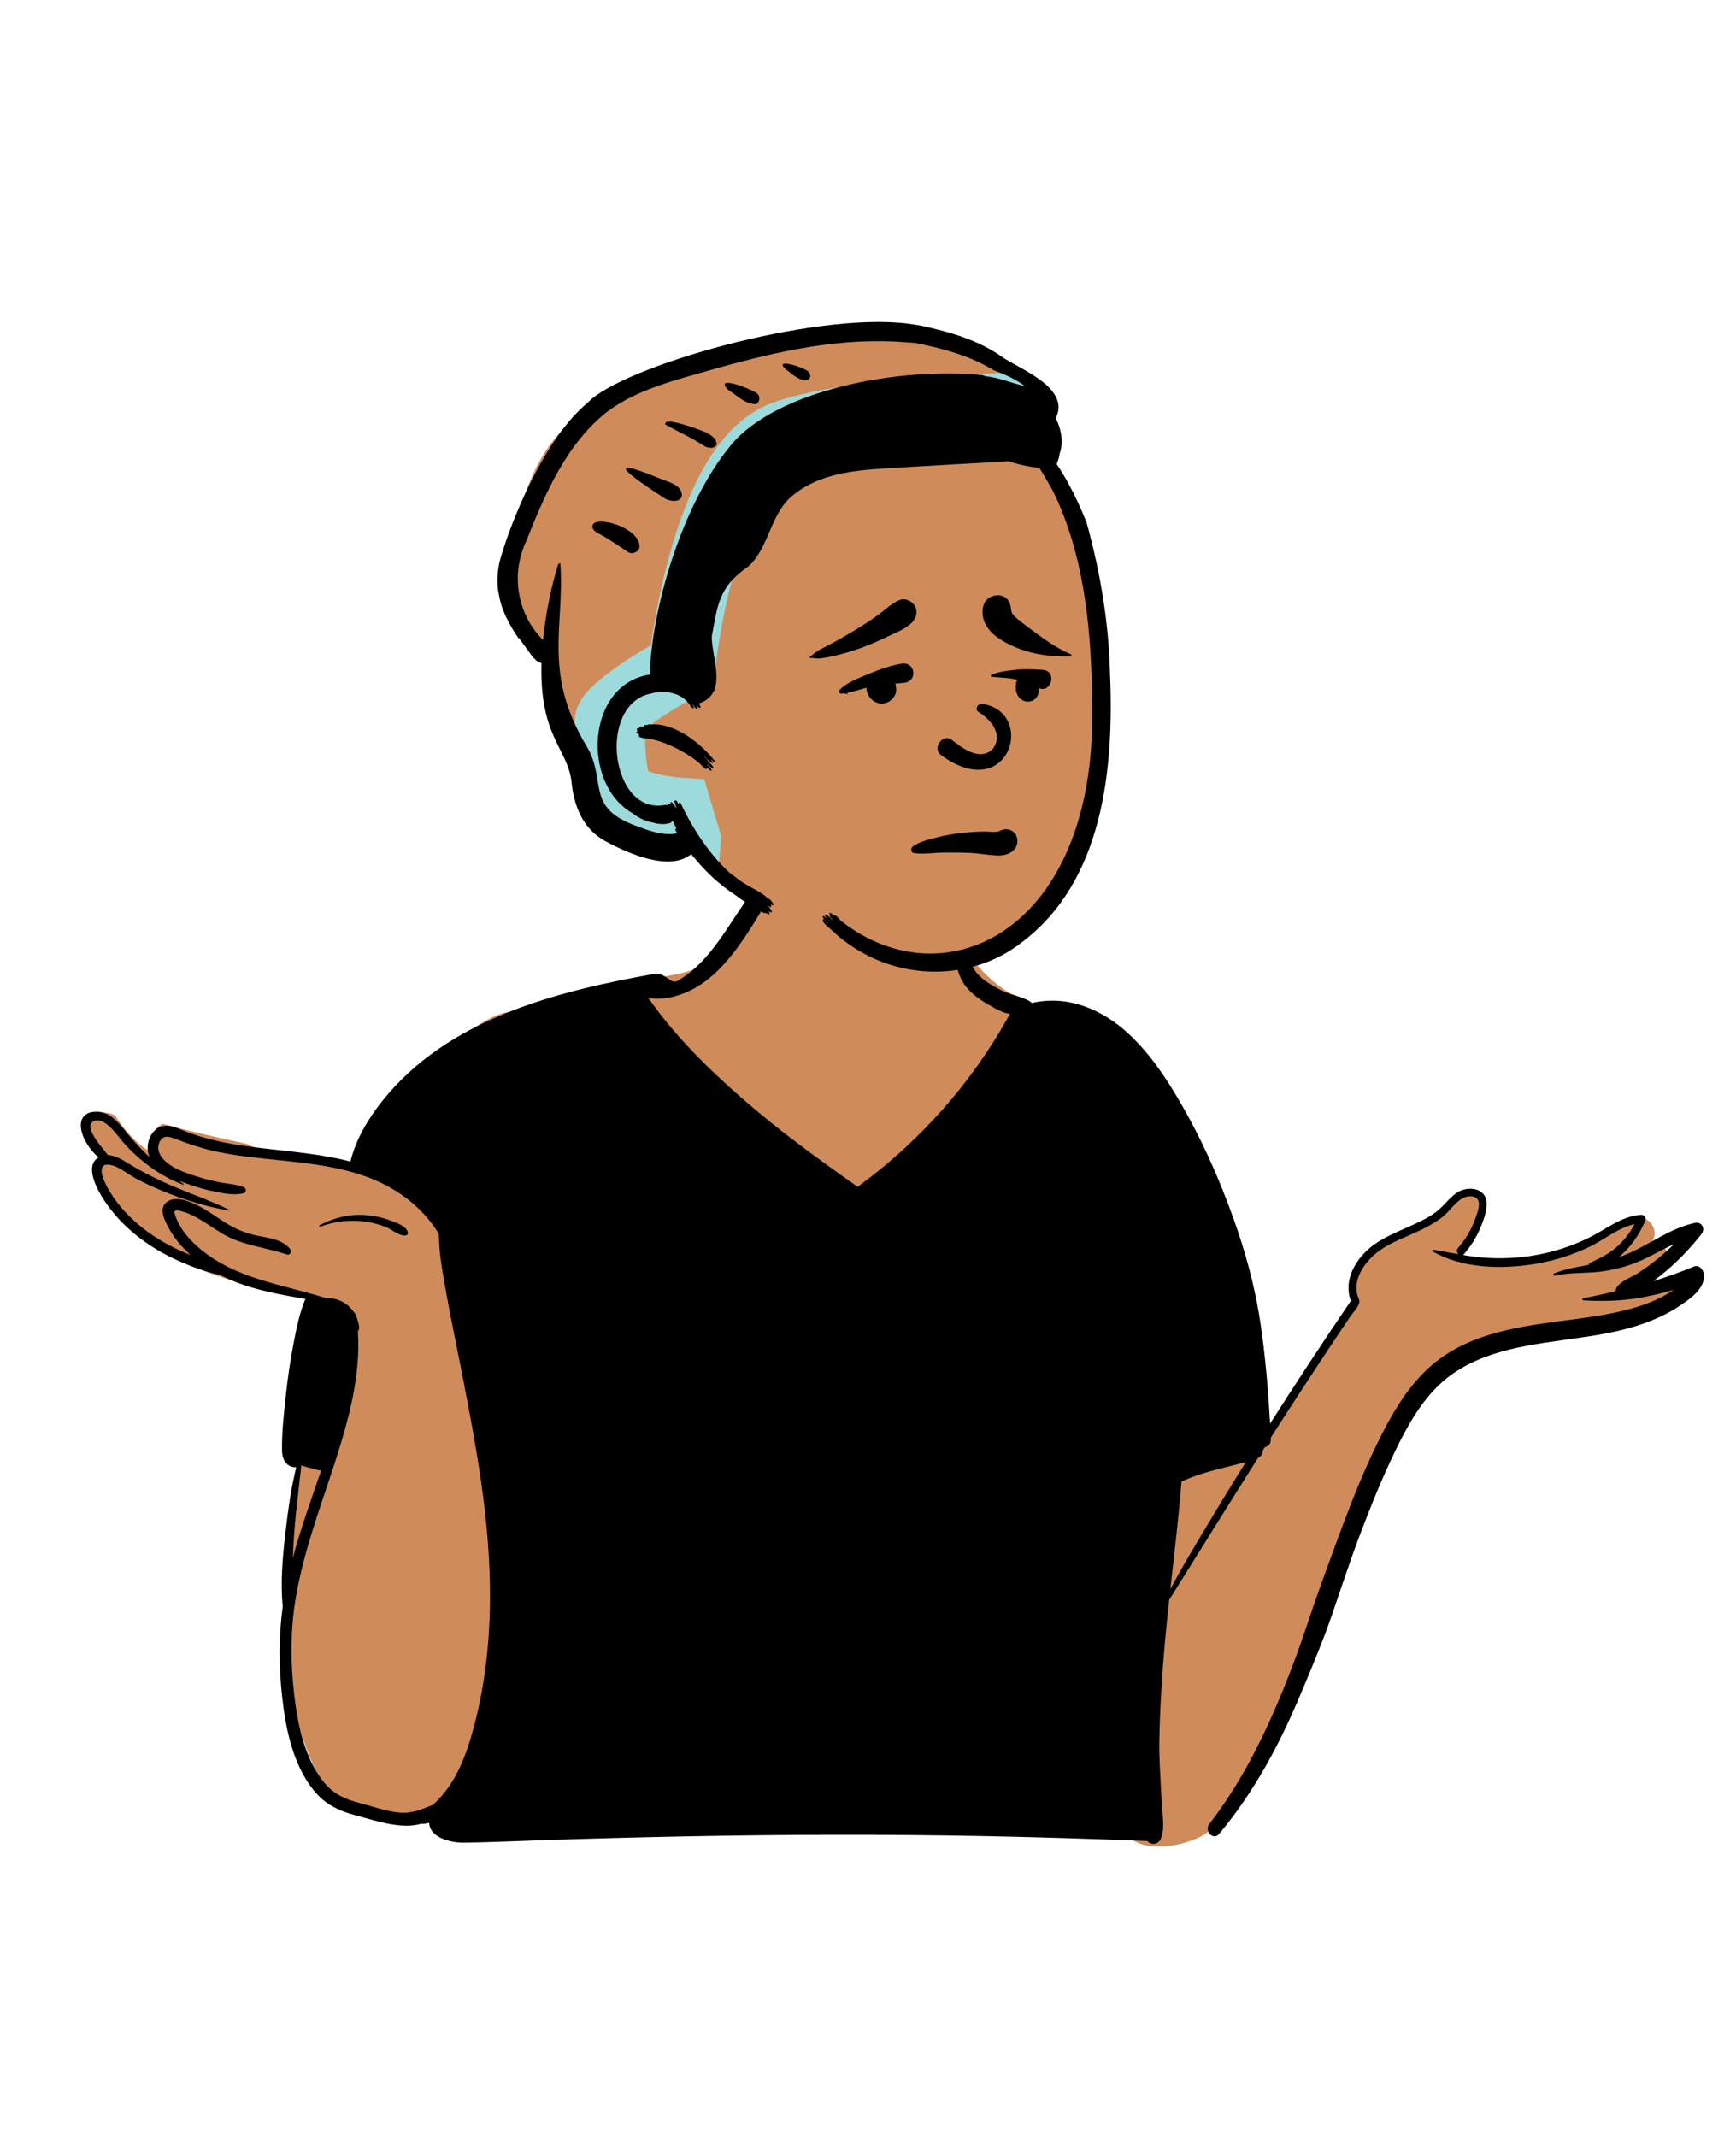 <svg width="39" height="48" viewBox="0 0 39 48" fill="none" xmlns="http://www.w3.org/2000/svg">
<path fill-rule="evenodd" clip-rule="evenodd" d="M36.424 28.88C36.744 28.713 37.057 28.531 37.365 28.342C37.583 28.212 37.39 27.885 37.168 28.003C37.054 28.064 36.941 28.125 36.827 28.185C36.916 28.108 36.999 28.023 37.074 27.932L37.069 27.927C37.356 27.67 36.987 27.185 36.661 27.396C36.373 27.605 36.083 27.817 35.753 27.955C35.069 28.245 34.315 28.293 33.58 28.301C33.312 28.281 33.055 28.328 32.794 28.38C32.897 27.969 33.152 27.66 33.288 27.262C33.388 26.861 32.809 26.588 32.605 26.974C32.554 27.068 32.506 27.164 32.459 27.26C32.016 27.664 31.276 27.628 30.829 28.061C30.574 28.287 30.45 28.594 30.4 28.902C30.367 29.111 30.419 29.321 30.293 29.506C29.681 30.37 28.716 31.737 28.226 32.688C27.879 30.427 26.952 27.631 25.995 25.564C25.678 24.903 25.316 24.257 24.84 23.697C24.894 23.51 24.704 23.178 24.583 23.28C24.211 22.825 23.552 22.707 23.023 22.481C22.309 22.176 21.716 21.54 21.424 20.818C21.05 19.444 20.128 19.269 18.85 19.33C17.627 19.328 16.722 19.852 16.455 21.097C15.913 22.043 14.632 21.886 13.711 22.137C13.036 22.291 12.381 22.529 11.758 22.832C11.066 22.175 8.585 24.933 8.36 25.643C8.493 25.669 8.625 25.7 8.755 25.738C8.872 25.771 8.823 25.947 8.705 25.919C8.559 25.884 8.412 25.86 8.264 25.843C8.26 25.857 8.256 25.871 8.253 25.885C8.236 25.884 8.22 25.883 8.203 25.881C8.24 25.901 8.275 25.923 8.31 25.952C8.393 26.021 8.285 26.154 8.196 26.099C8.113 26.037 8.003 26.047 7.903 26.026C7.897 26.232 7.163 26.001 7.048 25.933C6.541 25.869 6.02 25.938 5.546 25.693C4.916 25.56 4.281 25.413 3.658 25.244C3.493 25.309 3.338 25.539 3.469 25.708C3.543 25.785 3.448 25.91 3.356 25.855C3.044 25.672 2.804 25.386 2.6 25.078C2.504 24.981 2.333 25.002 2.204 24.962C2.187 24.993 2.177 25.027 2.177 25.063C1.63 25.153 2.02 25.751 2.295 25.937C2.149 26.032 2.144 26.218 2.157 26.374C2.126 26.429 2.115 26.498 2.142 26.56C2.245 26.797 2.468 26.997 2.637 27.189C2.824 27.401 2.99 27.615 3.218 27.787C4.084 28.448 5.13 28.817 6.203 28.962C6.584 29.02 7.132 29.11 7.368 29.432C7.31 29.815 7.204 30.181 7.107 30.554C6.972 31.049 6.982 31.568 6.98 32.072C6.961 32.057 6.925 32.06 6.919 32.089C6.888 32.298 6.865 32.512 6.738 32.688C6.626 33.015 6.552 33.364 6.51 33.707C6.344 35.335 6.304 37.011 6.68 38.614C6.825 39.208 7.061 39.773 7.383 40.294C7.479 40.449 7.633 40.494 7.772 40.464C8.235 40.705 8.819 40.782 9.319 40.721C11.022 40.238 10.429 41.4 12.817 41.044C16.939 40.519 21.105 41.551 25.219 40.945C25.32 41.728 26.646 41.503 27.107 41.172C28.488 40.145 29.174 36.893 29.867 35.243C30.344 33.942 31.142 31.639 32.187 30.766C32.5 30.521 32.879 30.392 33.258 30.288C34.672 29.923 36.092 29.578 37.509 29.224C37.749 29.165 37.706 28.755 37.449 28.781C37.108 28.816 36.766 28.848 36.424 28.88Z" fill="#D08B5B"/>
<path fill-rule="evenodd" clip-rule="evenodd" d="M4.939 28.636C4.843 28.624 4.749 28.59 4.656 28.563C4.514 28.521 4.374 28.473 4.237 28.417C3.953 28.304 3.678 28.169 3.42 28.005C3.003 27.739 2.635 27.398 2.358 26.988L2.339 26.96C2.18 26.718 1.888 26.182 2.216 25.998C2.004 25.822 1.805 25.505 1.816 25.26C1.832 24.914 2.256 24.918 2.476 25.065C2.619 25.161 2.727 25.296 2.835 25.428C2.955 25.576 3.082 25.716 3.215 25.851C3.25 25.886 3.286 25.921 3.322 25.956L3.358 25.99C3.353 25.977 3.348 25.963 3.343 25.949C3.27 25.721 3.357 25.423 3.586 25.319C3.725 25.255 3.87 25.294 4.005 25.348L4.026 25.357C4.208 25.432 4.393 25.499 4.582 25.552C5.355 25.771 6.162 25.807 6.955 25.916C7.26 25.958 7.571 26.011 7.874 26.09C7.99 25.598 8.274 25.126 8.582 24.738C10.057 22.882 12.489 22.269 14.714 21.872C14.917 21.836 15.085 22.105 15.203 22.041C15.427 21.921 15.623 21.75 15.796 21.566C16.165 21.171 16.426 20.706 16.733 20.266C16.885 20.049 17.234 20.244 17.093 20.477L17.024 20.591C16.74 21.058 16.425 21.539 16.018 21.901C15.802 22.093 15.561 22.245 15.286 22.34C15.078 22.412 14.786 22.472 14.558 22.403L14.531 22.363C14.54 22.376 14.549 22.39 14.558 22.403C15.153 23.265 15.899 23.994 16.685 24.683C17.479 25.377 18.335 25.999 19.196 26.608L19.268 26.658C20.671 25.634 21.857 24.299 22.688 22.773C22.514 22.752 22.341 22.64 22.192 22.557C22.013 22.456 21.844 22.336 21.713 22.176C21.427 21.827 21.464 21.377 21.412 20.953C21.409 20.927 21.444 20.92 21.46 20.933C21.615 21.062 21.669 21.274 21.734 21.456C21.806 21.657 21.886 21.822 22.05 21.963C22.202 22.095 22.388 22.192 22.569 22.278C22.662 22.322 23.124 22.436 23.177 22.53C23.976 22.342 24.754 22.666 25.346 23.213C25.918 23.741 26.337 24.428 26.708 25.105C27.103 25.829 27.427 26.583 27.706 27.358C27.989 28.144 28.206 28.948 28.325 29.776C28.426 30.474 28.488 31.183 28.528 31.889L28.533 31.977C29.124 31.049 29.729 30.131 30.347 29.221C30.207 28.846 30.362 28.462 30.626 28.172C30.917 27.852 31.321 27.703 31.707 27.529L31.757 27.506C31.943 27.421 32.129 27.328 32.289 27.201C32.444 27.078 32.558 26.909 32.72 26.796C32.957 26.631 33.386 26.666 33.397 27.026C33.403 27.223 33.318 27.44 33.241 27.618C33.153 27.818 33.034 28 32.893 28.167C32.887 28.175 32.88 28.181 32.872 28.186L32.867 28.19C33.062 28.222 33.258 28.248 33.458 28.257C33.861 28.276 34.269 28.246 34.664 28.16C35.069 28.073 35.46 27.932 35.824 27.735C36.135 27.566 36.423 27.348 36.776 27.297C36.808 27.292 36.841 27.289 36.875 27.287C36.931 27.284 36.988 27.35 36.965 27.406C36.953 27.437 36.941 27.467 36.926 27.498C36.804 27.767 36.617 28.028 36.383 28.226L36.365 28.241C36.448 28.212 36.529 28.18 36.609 28.144C37.078 27.933 37.504 27.613 38.007 27.485C38.03 27.479 38.054 27.473 38.078 27.468C38.234 27.434 38.316 27.604 38.225 27.719C38.21 27.738 38.195 27.757 38.18 27.775C37.956 28.054 37.708 28.312 37.435 28.545C37.341 28.624 37.245 28.701 37.147 28.775C37.105 28.806 37.064 28.837 37.022 28.867L37.001 28.881C37.05 28.847 37.099 28.811 37.147 28.775C37.455 28.682 37.758 28.571 38.055 28.449C38.173 28.4 38.265 28.52 38.278 28.618C38.319 28.947 37.954 29.186 37.716 29.344C37.477 29.503 37.215 29.624 36.946 29.721C36.429 29.908 35.886 29.993 35.344 30.069L35.081 30.106C34.039 30.251 32.95 30.426 32.202 31.237C31.783 31.692 31.5 32.256 31.24 32.812C30.981 33.367 30.754 33.937 30.538 34.51C30.314 35.103 30.119 35.707 29.912 36.306C29.721 36.856 29.494 37.399 29.269 37.937L29.233 38.021C28.756 39.164 28.185 40.239 27.389 41.193C27.258 41.351 27.046 41.127 27.167 40.971C27.999 39.898 28.578 38.631 29.056 37.368C29.274 36.793 29.456 36.204 29.665 35.626L29.789 35.283C29.956 34.825 30.123 34.368 30.298 33.914C30.519 33.339 30.762 32.772 31.041 32.222L31.07 32.165C31.343 31.635 31.666 31.113 32.112 30.712C32.913 29.99 33.98 29.817 35.012 29.679L35.337 29.637C35.773 29.579 36.21 29.515 36.634 29.398C36.879 29.331 37.118 29.245 37.343 29.127C37.432 29.08 37.52 29.028 37.604 28.972C37.363 29.043 37.118 29.101 36.87 29.146C36.748 29.168 36.627 29.185 36.507 29.196C36.198 29.227 35.891 29.226 35.574 29.209C35.547 29.208 35.538 29.165 35.567 29.16C35.788 29.121 36.009 29.072 36.229 29.018L36.295 29.002C36.296 28.966 36.31 28.927 36.34 28.89C36.45 28.756 36.658 28.688 36.802 28.594C36.954 28.495 37.1 28.389 37.24 28.275C37.367 28.171 37.49 28.06 37.608 27.945L37.643 27.91C37.632 27.922 37.62 27.934 37.608 27.945C37.289 28.092 36.987 28.281 36.655 28.398C36.39 28.491 36.113 28.553 35.833 28.575L35.816 28.577L35.798 28.578C35.506 28.599 35.212 28.59 34.925 28.654C34.893 28.661 34.883 28.618 34.911 28.605C35.163 28.501 35.424 28.46 35.688 28.412C35.694 28.391 35.708 28.372 35.733 28.361L35.801 28.328C36.002 28.232 36.19 28.134 36.357 27.977C36.505 27.838 36.628 27.676 36.72 27.496C36.35 27.578 36.026 27.858 35.69 28.015C35.324 28.187 34.936 28.311 34.538 28.381L34.493 28.389C33.749 28.513 32.854 28.497 32.187 28.11C32.166 28.097 32.181 28.069 32.203 28.072C32.392 28.103 32.58 28.14 32.767 28.172C32.73 28.139 32.714 28.079 32.756 28.031C32.924 27.838 33.057 27.618 33.142 27.377L33.158 27.329C33.197 27.218 33.264 27.044 33.196 26.943C33.132 26.847 32.98 26.86 32.889 26.901C32.7 26.986 32.575 27.199 32.416 27.327C32.242 27.467 32.045 27.571 31.843 27.664L31.801 27.684C31.452 27.841 31.078 27.973 30.804 28.25C30.656 28.399 30.529 28.586 30.487 28.795C30.467 28.89 30.467 28.989 30.493 29.084C30.513 29.158 30.556 29.204 30.531 29.279C30.5 29.377 30.387 29.493 30.328 29.58C30.261 29.68 30.193 29.781 30.126 29.881C29.992 30.082 29.858 30.284 29.724 30.485C29.457 30.888 29.193 31.294 28.93 31.7C28.845 31.832 28.76 31.965 28.675 32.097L28.548 32.296L28.481 32.401L28.367 32.581C28.371 32.598 28.37 32.615 28.365 32.631C28.346 32.686 28.309 32.724 28.264 32.752L28.256 32.757C27.588 33.813 26.93 34.876 26.267 35.934C26.231 36.258 26.198 36.581 26.169 36.904C26.104 37.636 26.059 38.37 26.045 39.105C26.038 39.461 26.066 39.819 26.082 40.174C26.089 40.344 26.099 40.513 26.113 40.683L26.123 40.803C26.136 40.968 26.143 41.132 26.084 41.289C26.032 41.427 25.871 41.458 25.776 41.353C24.539 41.303 23.301 41.265 22.063 41.241C19.847 41.199 17.629 41.205 15.413 41.248C14.3 41.27 13.186 41.3 12.073 41.338C11.524 41.356 10.976 41.382 10.427 41.389C10.132 41.393 9.666 41.286 9.642 40.953L9.642 40.943C9.605 40.953 9.567 40.961 9.528 40.967C9.51 40.969 9.493 40.969 9.478 40.965L9.47 40.963C9.03 41.097 8.472 40.906 8.054 40.794L8.019 40.785C7.619 40.681 7.298 40.532 7.036 40.2C6.578 39.62 6.421 38.841 6.34 38.123C6.263 37.447 6.259 36.759 6.352 36.085C6.297 35.535 6.351 34.968 6.413 34.422C6.444 34.152 6.48 33.882 6.523 33.613C6.547 33.463 6.579 33.315 6.611 33.167C6.624 33.107 6.634 33.044 6.651 32.982L6.658 32.956C6.608 32.962 6.553 32.952 6.5 32.922C6.375 32.853 6.338 32.713 6.336 32.579C6.329 32.175 6.377 31.76 6.42 31.358C6.463 30.958 6.521 30.555 6.598 30.159L6.618 30.057C6.677 29.761 6.743 29.456 6.861 29.177C6.419 29.102 5.979 29.023 5.55 28.887C5.341 28.82 5.135 28.737 4.939 28.636ZM27.989 32.839C27.982 32.841 27.976 32.843 27.969 32.845C27.793 32.894 27.614 32.936 27.436 32.981C27.129 33.059 26.829 33.145 26.543 33.279C26.483 34.035 26.394 34.789 26.31 35.542L26.293 35.693C26.423 35.453 26.555 35.214 26.694 34.978C27.116 34.26 27.548 33.547 27.989 32.839ZM6.766 32.914C6.767 33.004 6.748 33.097 6.738 33.184C6.722 33.324 6.709 33.465 6.692 33.605C6.658 33.887 6.629 34.169 6.608 34.452C6.595 34.633 6.586 34.814 6.578 34.995C6.756 34.332 6.991 33.683 7.214 33.033C7.177 33.029 7.139 33.02 7.099 33.009L7.033 32.992C6.994 32.981 6.867 32.95 6.766 32.914ZM28.548 32.296L28.549 32.326C28.554 32.432 28.491 32.491 28.414 32.507C28.459 32.436 28.503 32.366 28.548 32.296ZM8.242 27.295C8.428 27.312 8.611 27.352 8.786 27.421L8.803 27.427C8.932 27.477 9.121 27.54 9.163 27.678C9.175 27.717 9.143 27.749 9.107 27.752C8.966 27.764 8.801 27.613 8.671 27.562C8.527 27.506 8.375 27.464 8.222 27.442C7.877 27.392 7.518 27.43 7.194 27.555C7.175 27.563 7.163 27.532 7.18 27.523C7.507 27.346 7.87 27.263 8.242 27.295ZM4.282 28.191C4.26 28.172 4.239 28.152 4.217 28.132C4.05 27.973 3.901 27.788 3.791 27.584L3.762 27.529C3.672 27.355 3.562 27.108 3.773 26.983C3.899 26.908 4.05 26.927 4.191 26.972C4.2 26.975 4.209 26.978 4.218 26.981C4.28 27.003 4.341 27.03 4.395 27.055C4.628 27.162 4.835 27.318 5.051 27.456C5.285 27.605 5.516 27.701 5.786 27.757L5.811 27.762C6.065 27.812 6.34 27.844 6.516 28.053C6.561 28.105 6.52 28.204 6.443 28.178C5.955 28.013 5.437 27.977 4.988 27.706C4.802 27.594 4.627 27.465 4.437 27.359C4.336 27.303 4.232 27.253 4.121 27.219L4.06 27.202C4.025 27.191 3.982 27.181 3.954 27.191C3.9 27.21 3.917 27.239 3.934 27.29L3.935 27.295C4.067 27.703 4.443 28.044 4.791 28.27C4.871 28.322 4.952 28.369 5.036 28.413C5.599 28.714 6.23 28.854 6.849 29.02C6.849 29.02 7.207 29.12 7.326 29.157C7.458 29.146 7.608 29.193 7.708 29.249C7.805 29.303 7.883 29.375 7.941 29.461C7.941 29.461 7.998 29.508 8.008 29.581C8.038 29.649 8.058 29.723 8.068 29.799C8.074 29.844 8.063 29.878 8.041 29.903C8.105 30.886 7.84 31.863 7.541 32.797L7.511 32.889L7.492 32.948C7.169 33.938 6.799 34.921 6.634 35.954C6.523 36.644 6.527 37.358 6.608 38.05L6.613 38.098C6.693 38.753 6.847 39.488 7.263 40.016C7.476 40.285 7.728 40.404 8.049 40.491L8.067 40.496C8.358 40.572 8.658 40.681 8.959 40.714C9.237 40.744 9.471 40.641 9.721 40.544L9.722 40.543C10.25 40.076 10.489 39.395 10.667 38.708C11.126 36.93 11.069 35.085 10.808 33.281C10.672 32.338 10.488 31.404 10.304 30.47C10.212 30.003 10.113 29.537 10.03 29.069L9.981 28.793C9.954 28.64 9.928 28.487 9.906 28.333C9.876 28.126 9.867 27.922 9.857 27.714C9.604 27.295 9.237 26.949 8.811 26.702C8.507 26.524 8.184 26.401 7.852 26.312C6.9 26.055 5.863 26.074 4.906 25.876C4.585 25.81 4.28 25.712 3.975 25.594L3.933 25.578C3.793 25.523 3.65 25.493 3.581 25.658C3.531 25.776 3.561 25.898 3.635 25.996C3.817 26.238 4.182 26.35 4.458 26.437C4.623 26.49 4.792 26.531 4.963 26.562C5.134 26.593 5.305 26.601 5.469 26.662C5.533 26.685 5.545 26.785 5.469 26.803C5.262 26.852 5.053 26.81 4.846 26.77C4.619 26.725 4.396 26.661 4.178 26.581C4.138 26.566 4.097 26.55 4.055 26.534L4.023 26.521C4.056 26.545 4.088 26.569 4.122 26.592C4.13 26.598 4.125 26.615 4.114 26.611C3.603 26.42 3.138 26.076 2.778 25.669L2.76 25.649C2.633 25.504 2.345 25.064 2.101 25.187C1.872 25.301 2.262 25.744 2.41 25.925L2.427 25.946C2.596 25.951 2.759 26.055 2.895 26.14C3.132 26.287 3.38 26.413 3.632 26.532C4.134 26.767 4.666 26.934 5.162 27.181C5.169 27.185 5.164 27.193 5.157 27.192C4.842 27.142 4.529 27.061 4.224 26.962L4.21 26.957L4.197 26.953C4.006 26.89 3.818 26.82 3.633 26.744C3.427 26.66 3.227 26.566 3.032 26.459C2.855 26.363 2.659 26.189 2.454 26.163C2.432 26.16 2.413 26.16 2.396 26.162C2.161 26.181 2.355 26.571 2.421 26.687C2.529 26.879 2.658 27.055 2.807 27.216C3.108 27.544 3.473 27.804 3.869 28.006C4.004 28.074 4.142 28.135 4.282 28.191Z" fill="black"/>
<path fill-rule="evenodd" clip-rule="evenodd" d="M19.289 7.474C20.687 7.474 22.365 8.153 22.508 8.167L22.512 8.167C22.587 8.167 22.88 8.391 23.391 8.839L22.837 9.922L22.882 9.965C23.097 10.171 23.28 10.359 23.424 10.507C24.605 11.717 24.817 16.467 24.539 18.123C24.261 19.779 23.745 21.4 21.347 21.4C18.948 21.4 16.28 19.954 15.868 19.504C15.595 19.204 15.287 19.06 14.945 19.073C14.931 19.055 14.917 19.037 14.903 19.019L14.853 19.012C14.38 18.944 14.041 18.851 13.837 18.735C13.437 18.508 12.997 17.316 12.997 17.053C12.997 16.793 12.341 14.902 12.328 14.701L12.328 14.696C12.328 14.529 11.47 13.759 11.47 13.515C11.47 13.271 11.297 13.286 11.47 12.425L11.521 12.172C11.704 11.255 12.064 9.738 13.437 9.078C14.945 8.353 17.877 7.474 19.289 7.474Z" fill="#D08B5B"/>
<path fill-rule="evenodd" clip-rule="evenodd" d="M22.871 9.865C22.547 9.877 22.196 9.892 21.833 9.913C21.072 9.955 20.265 10.018 19.543 10.111C18.806 10.206 18.212 10.327 17.849 10.465C17.638 10.545 17.382 10.778 17.119 11.239C16.865 11.685 16.659 12.25 16.497 12.829C16.336 13.403 16.227 13.962 16.159 14.379C16.125 14.587 16.101 14.758 16.086 14.876C16.078 14.935 16.073 14.98 16.069 15.01L16.066 15.043L16.065 15.051L16.065 15.052L16.065 15.052L16.065 15.052L16.065 15.052L16.022 15.472L15.641 15.653C15.641 15.653 15.641 15.653 15.641 15.653L15.641 15.653L15.64 15.653L15.64 15.653L15.64 15.653L15.638 15.654L15.623 15.662C15.608 15.669 15.585 15.681 15.555 15.696C15.495 15.727 15.406 15.775 15.299 15.837C15.082 15.961 14.798 16.139 14.518 16.356L14.489 16.379L14.489 16.434C14.489 16.529 14.492 16.66 14.499 16.801C14.507 16.943 14.52 17.085 14.54 17.208C14.546 17.251 14.554 17.289 14.561 17.32C14.623 17.346 14.71 17.373 14.816 17.397C14.94 17.425 15.063 17.443 15.158 17.454C15.204 17.46 15.242 17.464 15.267 17.466L15.294 17.468L15.299 17.468L15.299 17.469L15.299 17.469L15.299 17.469L15.299 17.469L15.3 17.469L15.82 17.502L15.969 18.003L16.164 18.657L16.205 18.794L16.192 18.937L16.123 19.723C16.006 19.641 15.92 19.569 15.868 19.513C15.595 19.213 15.287 19.069 14.945 19.081L14.903 19.028L14.853 19.021C14.794 19.013 14.736 19.004 14.681 18.994L14.686 18.947L14.671 18.897C14.612 18.887 14.55 18.874 14.487 18.86C14.304 18.819 14.08 18.756 13.873 18.655C13.787 18.614 13.676 18.553 13.566 18.466C13.33 18.127 13.118 17.593 13.035 17.275C13.019 17.14 13.008 17.005 13.002 16.884C12.995 16.761 12.991 16.646 12.99 16.549C12.941 16.448 12.911 16.328 12.913 16.187C12.918 15.883 13.086 15.664 13.171 15.563C13.278 15.436 13.423 15.307 13.599 15.17C13.949 14.899 14.295 14.683 14.551 14.536C14.576 14.522 14.6 14.508 14.624 14.495C14.638 14.391 14.657 14.271 14.679 14.136C14.753 13.684 14.872 13.068 15.052 12.425C15.23 11.787 15.477 11.092 15.816 10.496C16.147 9.916 16.625 9.326 17.315 9.063C17.853 8.858 18.594 8.721 19.351 8.624C20.123 8.524 20.969 8.458 21.75 8.415C22.124 8.394 22.484 8.378 22.817 8.366C22.96 8.478 23.152 8.638 23.391 8.848L22.871 9.865ZM14.489 17.285C14.49 17.285 14.493 17.286 14.497 17.29C14.492 17.287 14.489 17.285 14.489 17.285Z" fill="#9DDADB"/>
<path fill-rule="evenodd" clip-rule="evenodd" d="M13.204 9.044C13.956 8.244 18.227 7.006 20.387 7.268L20.452 7.277C20.624 7.299 20.794 7.332 20.962 7.377C21.504 7.504 22.064 7.696 22.512 8.017C22.885 8.279 24.065 8.708 23.717 9.395C23.846 9.64 23.894 9.942 23.807 10.184C23.796 10.267 23.771 10.344 23.738 10.423C24.013 10.831 24.231 11.291 24.408 11.729C24.716 12.832 24.908 13.98 24.936 15.105C25.03 17.243 24.796 19.796 22.939 21.179C21.817 22.055 20.059 22.084 18.799 20.998C18.727 20.913 18.391 20.684 18.503 20.644C18.536 20.679 18.571 20.713 18.606 20.747C18.604 20.744 18.604 20.74 18.604 20.736L18.572 20.706C18.509 20.648 18.429 20.565 18.521 20.581C18.525 20.586 18.529 20.59 18.534 20.595C18.553 20.607 18.567 20.617 18.579 20.625L18.585 20.63L18.583 20.628C18.53 20.572 18.499 20.515 18.577 20.551L18.588 20.556C18.623 20.593 18.658 20.629 18.695 20.663C18.694 20.659 18.695 20.655 18.697 20.651L18.663 20.618C18.63 20.585 18.635 20.585 18.651 20.559C18.581 20.461 18.712 20.519 18.721 20.558C18.803 20.538 18.875 20.692 18.928 20.711C21.239 22.492 24.593 20.912 24.538 15.948L24.538 15.851C24.522 14.264 24.389 12.633 23.734 11.196C23.67 11.057 23.599 10.923 23.52 10.793C23.466 10.695 23.409 10.6 23.346 10.507C23.172 10.493 23.001 10.461 22.831 10.412C22.773 10.397 22.716 10.381 22.658 10.361C21.819 10.407 20.998 10.457 20.156 10.505L19.893 10.521C19.18 10.567 18.442 10.641 17.867 11.083C17.302 11.486 17.3 12.279 16.816 12.721C16.127 13.19 16.122 13.613 15.989 14.305C15.999 14.825 16.359 15.582 15.698 15.802C15.81 15.961 15.654 15.885 15.642 15.829C15.641 15.829 15.639 15.829 15.639 15.829C15.738 16.015 15.592 15.898 15.579 15.838C15.571 15.836 15.563 15.831 15.555 15.823C15.656 15.985 15.494 15.871 15.503 15.842C15.31 15.544 14.911 15.497 14.631 15.576C14.627 15.587 14.615 15.588 14.607 15.582C13.413 15.842 13.721 18.32 14.944 18.08C14.997 18.069 14.996 18.095 15.006 18.097C14.978 18.023 15.057 18.053 15.057 18.068L15.062 18.068C15.065 18.068 15.064 18.067 15.067 18.068C15.039 17.916 15.193 18.137 15.181 18.146C15.186 18.143 15.191 18.141 15.196 18.141L15.19 18.126C15.165 18.058 15.167 18.086 15.167 18.047C15.148 17.999 15.147 18.02 15.151 17.989C15.219 17.936 15.238 18.095 15.261 18.107C15.222 18.053 15.253 18.009 15.289 18.038C15.565 18.619 15.921 19.165 16.381 19.595C16.431 19.635 16.482 19.674 16.535 19.711C16.73 19.882 17.031 19.992 17.214 20.143C17.214 20.146 17.213 20.149 17.211 20.152L17.215 20.156L17.219 20.16L17.283 20.191C17.302 20.207 17.319 20.224 17.334 20.244C17.349 20.263 17.363 20.283 17.375 20.305C17.381 20.331 17.368 20.342 17.343 20.331C17.332 20.327 17.321 20.323 17.31 20.318C17.311 20.319 17.311 20.32 17.312 20.321C17.316 20.326 17.34 20.382 17.312 20.373L17.308 20.372C17.293 20.366 17.278 20.36 17.263 20.354C17.281 20.376 17.297 20.4 17.311 20.421C17.327 20.437 17.336 20.456 17.34 20.477C17.339 20.489 17.333 20.494 17.321 20.492C17.303 20.486 17.285 20.48 17.267 20.473L17.272 20.483C17.285 20.508 17.302 20.55 17.271 20.536C17.244 20.527 17.217 20.517 17.191 20.507C17.189 20.511 17.184 20.513 17.176 20.509C17.092 20.479 17.012 20.443 16.935 20.4C16.867 20.35 16.799 20.302 16.73 20.253C16.666 20.214 16.605 20.171 16.546 20.123C16.151 19.867 15.805 19.542 15.53 19.181C15.072 19.579 14.154 19.198 13.587 18.887C13.085 18.608 12.888 18.093 12.837 17.537C12.731 16.789 12.121 16.533 12.164 14.892C12.163 14.893 12.162 14.893 12.16 14.893C12.138 14.886 12.117 14.877 12.096 14.866C12.075 14.856 12.056 14.844 12.037 14.83L12.014 14.798C12.003 14.791 11.992 14.784 11.984 14.778L11.98 14.783C11.966 14.799 11.975 14.775 11.976 14.77L11.937 14.716C11.843 14.588 11.74 14.443 11.656 14.328L11.653 14.333C11.651 14.336 11.65 14.339 11.651 14.34C11.451 14.052 11.263 13.705 11.211 13.368C11.15 13.109 11.174 12.842 11.227 12.602C11.458 11.761 12.213 9.859 13.204 9.044ZM18.625 20.669L18.612 20.657L18.623 20.671C18.629 20.678 18.635 20.685 18.644 20.691C18.644 20.689 18.644 20.687 18.644 20.684C18.638 20.68 18.631 20.674 18.625 20.669ZM20.377 7.691C18.912 7.564 17.471 7.888 16.073 8.28L15.977 8.307C15.182 8.535 14.341 8.739 13.67 9.226C12.731 9.947 12.246 11.093 11.823 12.152C11.454 12.938 11.643 13.825 12.199 14.374C12.257 13.829 12.356 13.299 12.51 12.773C12.543 12.691 12.518 12.664 12.588 12.654C12.692 14.07 12.176 15.116 13.198 16.794C13.641 17.586 13.128 18.166 14.38 18.582L14.414 18.596C14.674 18.694 14.959 18.772 15.215 18.717L15.192 18.68C15.168 18.641 15.161 18.622 15.195 18.606C15.194 18.604 15.193 18.602 15.192 18.6C15.164 18.548 15.138 18.495 15.113 18.442C15.102 18.446 15.092 18.448 15.081 18.451C15.088 18.464 15.089 18.477 15.07 18.481C15.001 18.505 14.93 18.514 14.858 18.51L14.842 18.509C14.761 18.504 14.709 18.489 14.663 18.475C14.648 18.472 14.633 18.47 14.617 18.467C14.469 18.434 14.312 18.35 14.211 18.267C13.053 17.608 13.173 15.364 14.6 15.152C14.629 13.74 15.299 11.357 16.411 10.011C17.417 8.773 20.161 8.236 22.071 8.425C22.099 8.435 22.126 8.444 22.154 8.453C22.449 8.48 22.73 8.611 23.024 8.672C22.813 8.513 22.573 8.407 22.325 8.317C21.832 8.015 21.267 7.852 20.722 7.736C20.609 7.708 20.494 7.693 20.377 7.691ZM14.534 16.287C14.611 16.245 14.602 16.286 14.62 16.274C15.172 16.229 15.767 16.713 16.075 17.117C16.051 17.142 15.985 17.067 15.973 17.055C15.972 17.057 15.97 17.058 15.968 17.059L15.977 17.071C16.102 17.251 15.854 17.039 15.831 16.995C15.826 16.997 15.822 16.999 15.818 16.998C15.837 17.017 15.897 17.067 15.908 17.103L15.924 17.117C16.074 17.245 16.061 17.342 15.891 17.159C15.895 17.168 15.896 17.176 15.894 17.182L15.899 17.186C15.983 17.244 16.052 17.408 15.877 17.24C15.895 17.363 15.704 17.126 15.697 17.128C15.366 16.866 14.878 16.613 14.462 16.579L14.447 16.577C14.371 16.567 14.335 16.544 14.362 16.494C14.268 16.472 14.29 16.425 14.334 16.427C14.268 16.383 14.328 16.341 14.366 16.358C14.34 16.284 14.446 16.333 14.455 16.323C14.51 16.238 14.525 16.309 14.534 16.287ZM13.378 11.736C13.643 11.639 14.426 11.93 14.363 12.316C14.326 12.404 14.203 12.455 14.117 12.405L14.004 12.329C13.808 12.198 13.631 12.082 13.42 11.967C13.306 11.91 13.256 11.789 13.378 11.736ZM14.886 11.163L14.783 11.096C14.231 10.733 13.45 10.184 14.835 10.752C14.993 10.82 15.202 10.861 15.289 11.011C15.424 11.289 15.068 11.307 14.886 11.163ZM14.948 9.537C14.903 9.368 15.455 9.566 15.615 9.618L15.64 9.627C15.796 9.686 15.975 9.74 16.068 9.875C16.178 10.062 15.956 10.1 15.819 10.016C15.538 9.832 15.229 9.693 14.948 9.537ZM16.35 8.751C16.04 8.411 16.87 8.737 16.995 8.827L16.998 8.83C17.091 8.896 17.072 9.037 16.985 9.078C16.737 9.083 16.554 8.875 16.35 8.751ZM17.763 8.379C17.269 8.023 17.919 8.193 18.145 8.332C18.299 8.468 18.14 8.698 17.763 8.379Z" fill="black"/>
<path fill-rule="evenodd" clip-rule="evenodd" d="M22.537 18.634C22.735 18.588 22.89 18.755 22.851 18.948C22.81 19.153 22.591 19.223 22.407 19.216C22.198 19.209 21.989 19.166 21.779 19.157C21.564 19.148 21.348 19.147 21.132 19.152C20.933 19.158 20.728 19.193 20.53 19.161C20.453 19.149 20.46 19.047 20.51 19.011C20.659 18.904 20.852 18.86 21.028 18.815C21.206 18.769 21.389 18.734 21.573 18.712C21.759 18.691 21.946 18.68 22.134 18.678C22.219 18.677 22.323 18.696 22.407 18.68C22.449 18.672 22.492 18.644 22.537 18.634ZM21.966 15.98C22.202 16.124 22.562 16.459 22.308 16.816C22.009 17.13 21.578 16.77 21.366 16.607C21.169 16.48 20.948 16.805 21.13 16.953C22.665 18.089 23.287 16.018 22.085 15.812C21.953 15.789 21.904 15.936 21.966 15.98ZM20.252 14.907C20.568 14.855 20.624 15.306 20.31 15.337C20.244 15.344 20.179 15.349 20.114 15.355C20.12 15.376 20.125 15.396 20.127 15.418C20.13 15.437 20.132 15.456 20.134 15.478C20.144 15.589 20.065 15.704 19.973 15.758C19.878 15.814 19.741 15.822 19.646 15.758C19.597 15.726 19.548 15.689 19.521 15.635C19.485 15.579 19.466 15.515 19.464 15.449C19.319 15.486 19.173 15.537 19.027 15.564C19.032 15.569 19.038 15.575 19.043 15.581C19.047 15.586 19.041 15.595 19.036 15.59L18.963 15.574C18.94 15.577 18.918 15.579 18.895 15.581L18.896 15.579C18.858 15.578 18.828 15.534 18.861 15.498C18.99 15.362 19.191 15.272 19.373 15.196L19.55 15.124C19.775 15.033 20.013 14.947 20.252 14.907ZM22.796 15.047C23.003 15.023 23.208 15.033 23.415 15.045C23.764 15.066 23.618 15.576 23.337 15.458C23.34 15.477 23.341 15.495 23.339 15.513C23.328 15.602 23.299 15.678 23.217 15.726C23.14 15.771 23.044 15.771 22.968 15.726C22.886 15.678 22.849 15.611 22.828 15.524C22.812 15.456 22.819 15.4 22.828 15.333C22.831 15.31 22.841 15.29 22.854 15.271C22.834 15.266 22.815 15.261 22.795 15.257C22.621 15.217 22.449 15.225 22.276 15.2C22.257 15.198 22.254 15.168 22.27 15.16C22.426 15.087 22.625 15.066 22.796 15.047ZM20.22 13.474C20.34 13.428 20.49 13.504 20.551 13.608C20.62 13.727 20.59 13.864 20.505 13.963C20.374 14.117 20.124 14.211 19.94 14.298L19.926 14.305C19.737 14.396 19.543 14.48 19.346 14.553C19.152 14.625 18.951 14.681 18.751 14.729C18.645 14.755 18.537 14.776 18.429 14.789C18.343 14.8 18.278 14.776 18.196 14.776C18.184 14.776 18.18 14.76 18.19 14.754C18.266 14.706 18.323 14.643 18.406 14.599C18.493 14.553 18.58 14.507 18.667 14.462C18.843 14.371 19.013 14.27 19.184 14.168C19.363 14.06 19.538 13.947 19.709 13.826C19.876 13.708 20.029 13.547 20.22 13.474ZM22.35 13.377C22.499 13.348 22.647 13.418 22.691 13.57C22.733 13.716 22.689 13.747 22.802 13.852C22.892 13.935 22.989 14.009 23.087 14.082L23.231 14.189C23.492 14.383 23.756 14.566 24.056 14.696C24.081 14.707 24.067 14.745 24.043 14.745C23.565 14.755 23.108 14.69 22.677 14.476C22.475 14.376 22.273 14.25 22.156 14.05C22.021 13.819 22.025 13.439 22.35 13.377Z" fill="black"/>
</svg>
